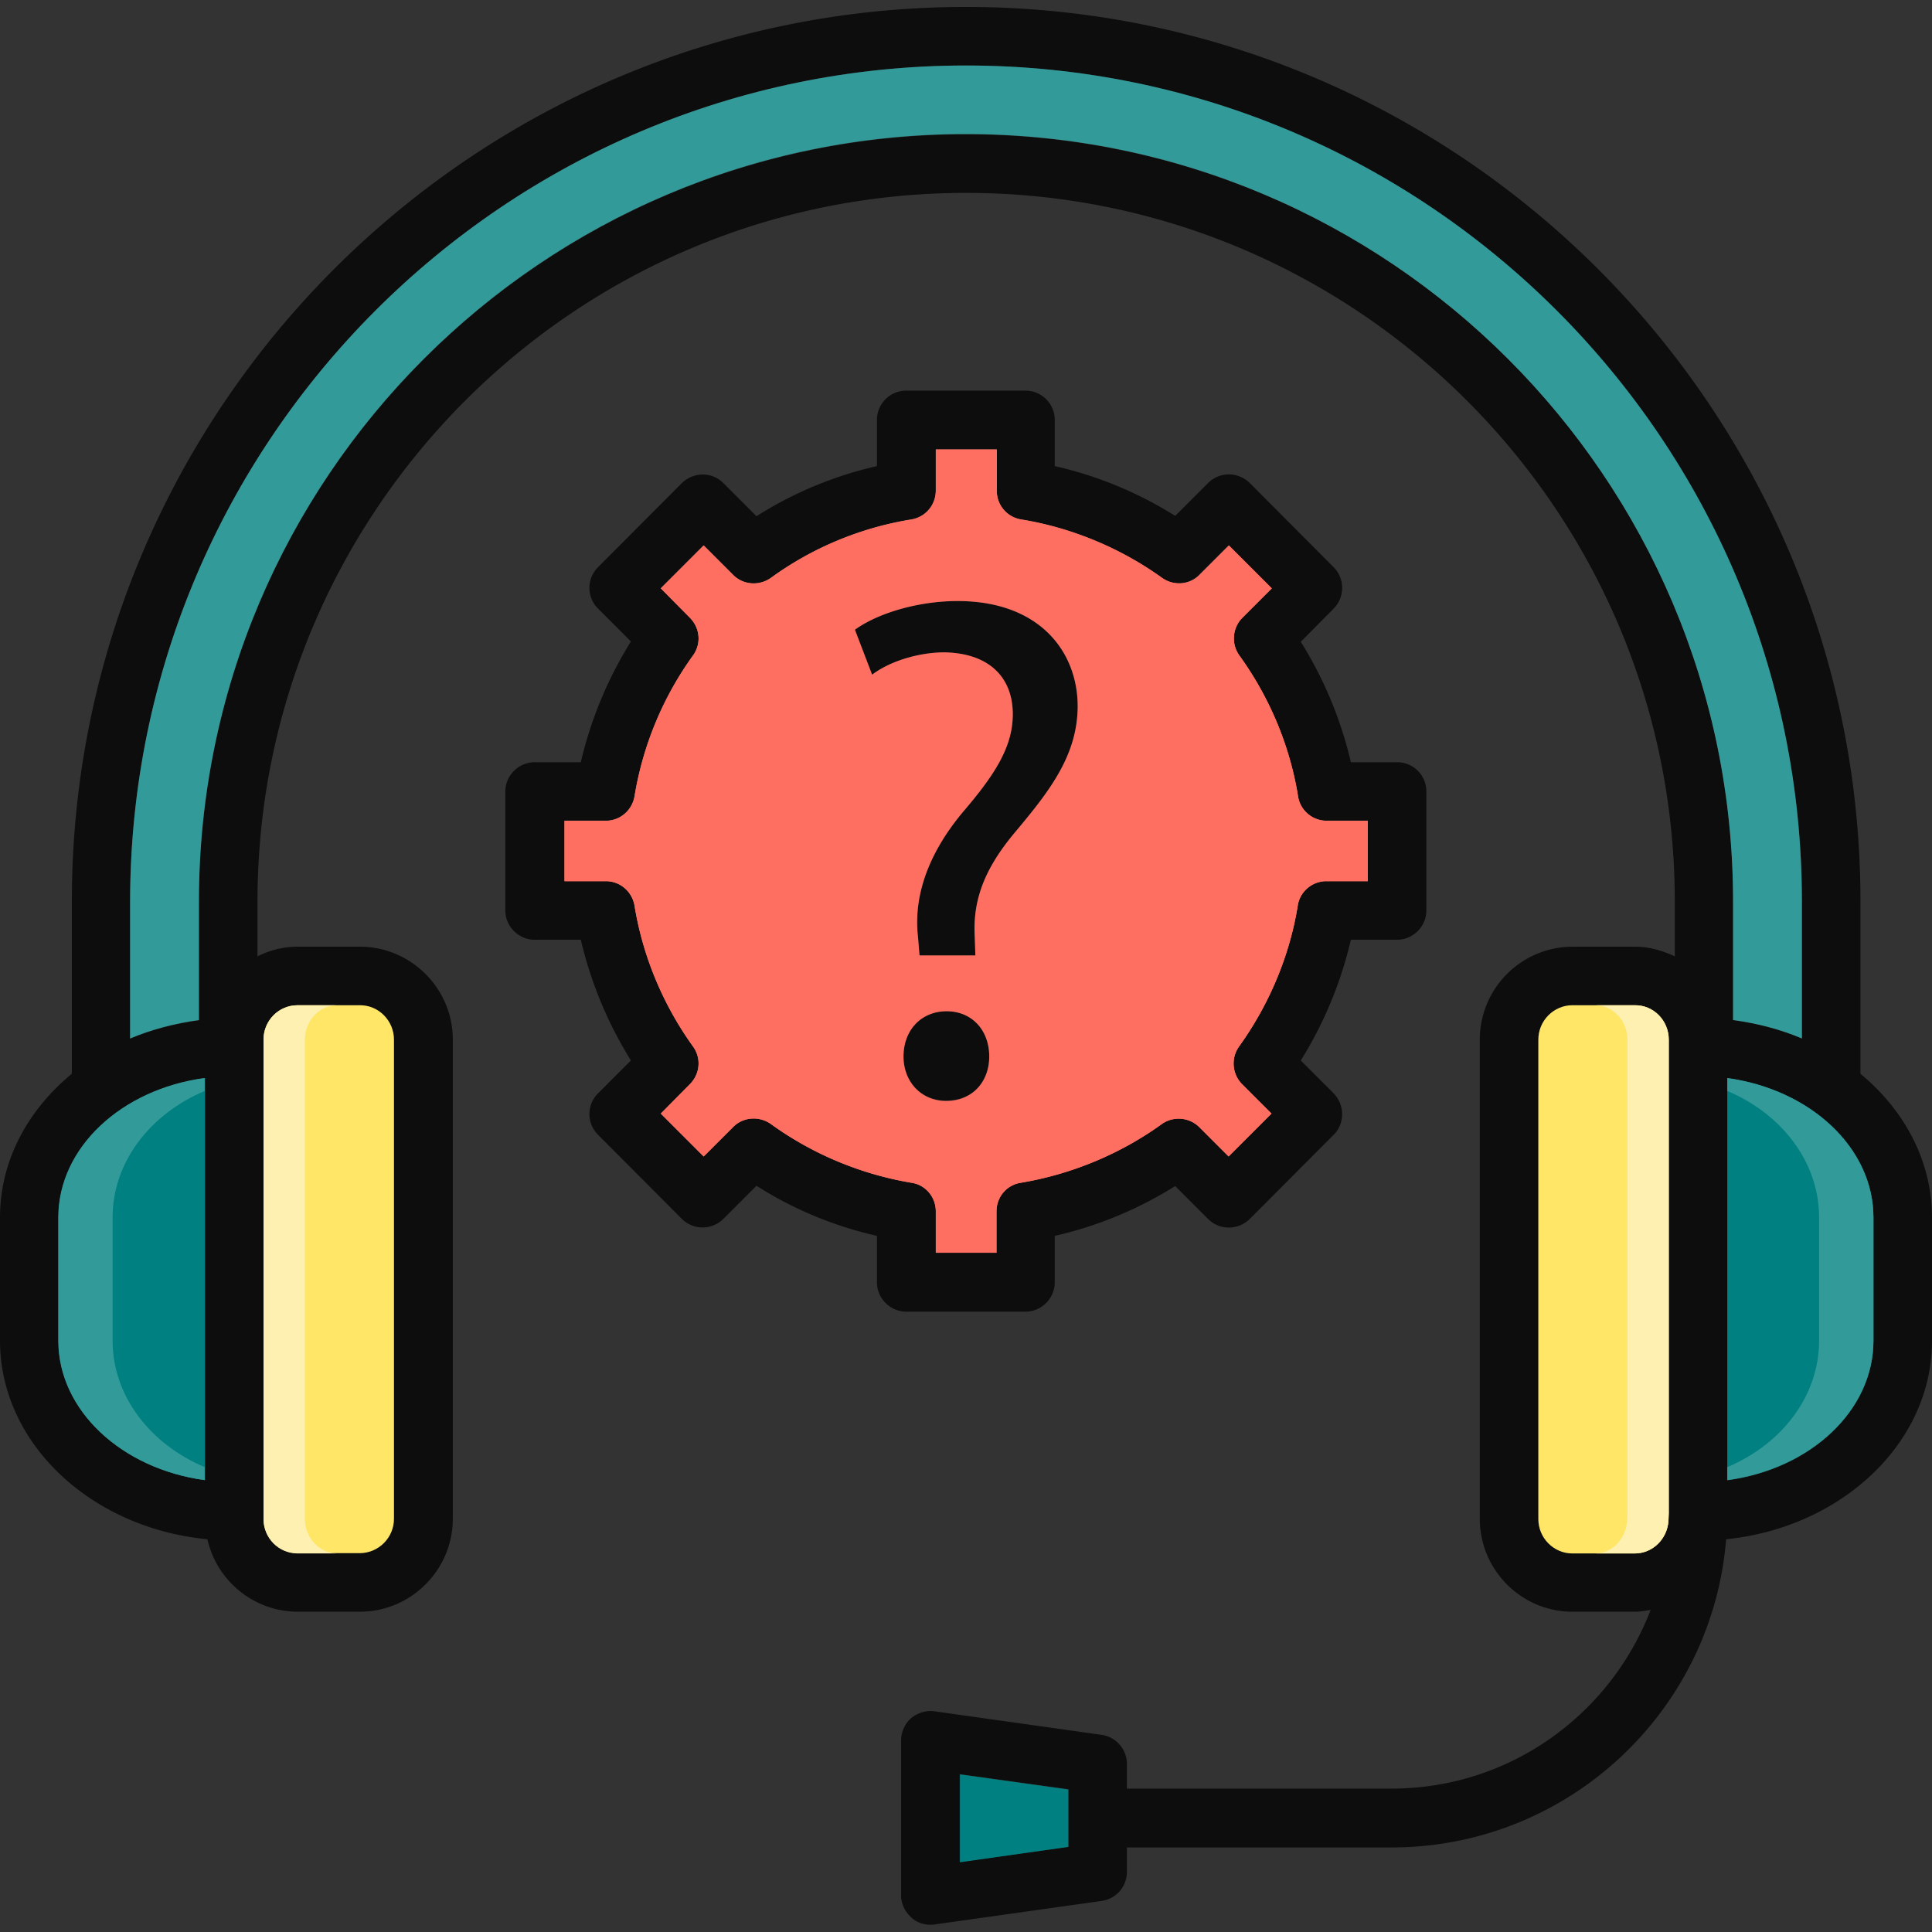 <svg
    xmlns="http://www.w3.org/2000/svg"
    version="1.1"
    xmlns:xlink="http://www.w3.org/1999/xlink"
    width="512"
    height="512"
    x="0"
    y="0"
    viewBox="0 0 64 64"
    style="enable-background:new 0 0 512 512"
    xml:space="preserve"
    class="">
	<rect x="0" y="0" width="64" height="64" fill="#333333" stroke="none"/>
	<g>
		<path
            fill="#0d0d0d"
            d="M61.63 35.57v-5.71C61.63 13.52 48.34.23 32 .23S2.38 13.52 2.38 29.86v5.71C.91 36.78 0 38.46 0 40.33v4.08c0 3.4 3.01 6.21 6.87 6.58.31 1.37 1.53 2.4 3 2.4h2.05c1.7 0 3.08-1.39 3.08-3.08V34.44c0-1.7-1.39-3.08-3.08-3.08H9.86c-.48 0-.93.12-1.33.32v-1.81C8.53 16.92 19.05 6.39 32 6.39s23.48 10.53 23.48 23.48v1.81c-.41-.19-.85-.32-1.33-.32h-2.06a3.08 3.08 0 0 0-3.07 3.08v15.87c0 1.7 1.38 3.08 3.07 3.08h2.06c.18 0 .36-.03.53-.06-1.33 3.46-4.66 5.92-8.59 5.92h-8.76v-.82c0-.48-.36-.89-.83-.96l-5.54-.78c-.28-.04-.56.05-.77.22-.21.18-.34.46-.34.74v5.14c0 .28.13.54.34.73.17.16.4.24.63.24.05 0 .1 0 .14-.01l5.54-.78c.48-.07.83-.48.83-.96v-.81h8.76c5.84 0 10.63-4.5 11.09-10.21C61.01 50.6 64 47.8 64 44.42v-4.08c0-1.88-.91-3.56-2.37-4.77zm-52.9-1.13c0-.63.5-1.14 1.13-1.14h2.05c.63 0 1.14.51 1.14 1.14v15.87c0 .63-.51 1.14-1.14 1.14H9.86c-.63 0-1.13-.51-1.13-1.14zm26.66 26.74-3.6.5v-2.91l3.6.5zm19.89-11.06c0 .09-.01.17-.01.26-.04.6-.52 1.08-1.12 1.08h-2.06c-.62 0-1.13-.51-1.13-1.14V34.44c0-.63.51-1.14 1.13-1.14h2.06c.63 0 1.13.51 1.13 1.14zM6.79 49.03c-2.74-.37-4.85-2.3-4.85-4.62v-4.08c0-2.32 2.1-4.25 4.85-4.62zM32 4.45c-14.01 0-25.41 11.39-25.41 25.42v3.93c-.8.11-1.57.31-2.28.61v-4.54C4.32 14.59 16.74 2.17 32 2.17c15.27 0 27.69 12.42 27.69 27.69v4.54c-.71-.3-1.47-.5-2.28-.61v-3.93C57.42 15.84 46.01 4.45 32 4.45zm30.06 39.97c0 2.32-2.09 4.25-4.84 4.62V35.72c2.74.37 4.84 2.3 4.84 4.62z"
            opacity="1"
            data-original="#0d0d0d"
            class="" />
		<path
            fill="#FFE667"
            d="M13.05 34.44v15.87c0 .63-.51 1.14-1.14 1.14H9.86c-.63 0-1.13-.51-1.13-1.14V34.44c0-.63.5-1.14 1.13-1.14h2.05c.63-.01 1.14.51 1.14 1.14zM55.28 34.44v15.68c0 .09-.01.17-.01.26-.04.6-.52 1.08-1.12 1.08h-2.06c-.62 0-1.13-.51-1.13-1.14V34.44c0-.63.51-1.14 1.13-1.14h2.06c.63-.01 1.13.51 1.13 1.14z"
            opacity="1"
            data-original="#FFE667" />
		<path
            fill="#008080"
            d="M35.39 59.28v1.9l-3.59.51v-2.91zM6.79 35.72v13.31c-2.74-.37-4.85-2.3-4.85-4.62v-4.08c0-2.31 2.1-4.24 4.85-4.61z"
            opacity="1"
            data-original="#008080" />
		<path
            fill="#FDF0B0"
            d="M11.17 51.46H9.86c-.63 0-1.13-.51-1.13-1.14V34.44c0-.63.5-1.14 1.13-1.14h1.31c-.59 0-1.07.51-1.07 1.14v15.87c0 .63.48 1.15 1.07 1.15zM55.28 34.44v15.68c0 .09-.01.17-.01.26-.04.6-.52 1.08-1.12 1.08h-1.31c.56 0 1.02-.48 1.06-1.08 0-.09.01-.17.01-.26V34.44c0-.63-.48-1.14-1.07-1.14h1.31c.63-.01 1.13.51 1.13 1.14z"
            opacity="1"
            data-original="#FDF0B0" />
		<path
            fill="#008080"
            d="M62.06 40.33v4.08c0 2.32-2.09 4.25-4.84 4.62V35.72c2.75.37 4.84 2.3 4.84 4.61z"
            opacity="1"
            data-original="#008080" />
		<path
            fill="#339A9A"
            d="M3.73 40.33v4.08c0 1.84 1.25 3.43 3.05 4.19v.43c-2.74-.37-4.85-2.3-4.85-4.62v-4.08c0-2.32 2.1-4.25 4.85-4.62v.43c-1.8.76-3.05 2.35-3.05 4.19zM62.06 40.33v4.08c0 2.32-2.09 4.25-4.84 4.62v-.43c1.8-.76 3.04-2.35 3.04-4.19v-4.08c0-1.84-1.24-3.43-3.04-4.19v-.43c2.75.38 4.84 2.31 4.84 4.62zM59.69 29.86v4.54c-.71-.3-1.47-.5-2.28-.61v-3.93c0-14.02-11.4-25.42-25.42-25.42s-25.4 11.4-25.4 25.42v3.93c-.8.11-1.57.31-2.28.61v-4.54C4.32 14.59 16.74 2.17 32 2.17c15.27 0 27.69 12.42 27.69 27.69z"
            opacity="1"
            data-original="#339A9A"
            class="" />
		<g fill="#0d0d0d">
			<path
                d="M32.77 34.99c0 .83-.54 1.47-1.43 1.47-.83 0-1.41-.64-1.41-1.47 0-.88.59-1.5 1.43-1.5.83 0 1.41.62 1.41 1.5zM33.65 27.54c-1.05 1.24-1.43 2.29-1.36 3.5l.02.61h-1.85l-.05-.61c-.15-1.29.29-2.7 1.47-4.12 1.08-1.26 1.67-2.18 1.67-3.26 0-1.21-.77-2.02-2.26-2.05-.85 0-1.81.29-2.4.74l-.57-1.49c.79-.57 2.14-.95 3.4-.95 2.73 0 3.98 1.69 3.98 3.49-.01 1.62-.92 2.79-2.05 4.14z"
                fill="#0d0d0d"
                opacity="1"
                data-original="#0d0d0d"
                class="" />
			<path
                d="M46.28 25.25h-1.53c-.33-1.41-.89-2.76-1.66-3.99l1.09-1.1a.976.976 0 0 0 0-1.37L41.4 16c-.39-.38-1-.38-1.38 0l-1.09 1.09c-1.22-.77-2.58-1.33-3.99-1.65v-1.53a.97.97 0 0 0-.97-.97h-3.95a.97.97 0 0 0-.97.97v1.53c-1.41.32-2.76.88-3.99 1.66l-1.1-1.1a.952.952 0 0 0-.68-.28c-.26 0-.5.1-.69.28l-2.78 2.79c-.38.38-.38.99 0 1.37l1.09 1.09a13.24 13.24 0 0 0-1.66 4h-1.53c-.53 0-.97.44-.97.97v3.94c0 .53.44.97.97.97h1.53c.33 1.41.89 2.76 1.66 4l-1.09 1.09c-.38.38-.38.99 0 1.37l2.78 2.79a.976.976 0 0 0 1.37 0l1.1-1.1c1.22.78 2.58 1.34 3.99 1.66v1.54c0 .53.44.97.97.97h3.95c.53 0 .97-.44.97-.97v-1.54c1.41-.32 2.76-.88 3.99-1.65l1.09 1.09c.38.38.99.38 1.38 0l2.78-2.79c.18-.17.28-.43.28-.68 0-.26-.1-.5-.28-.69l-1.09-1.09a13.24 13.24 0 0 0 1.66-4h1.53c.53 0 .97-.44.97-.97v-3.94c0-.54-.43-.97-.97-.97zm-.97 3.93h-1.37c-.48 0-.88.35-.95.81-.27 1.68-.95 3.29-1.94 4.66-.28.39-.24.92.1 1.26l.97.97-1.42 1.42-.97-.97a.97.97 0 0 0-1.25-.1c-1.38.99-3 1.66-4.66 1.94-.48.07-.81.48-.81.95v1.37H31v-1.37a.95.95 0 0 0-.81-.95c-1.68-.28-3.29-.95-4.66-1.95a.971.971 0 0 0-1.25.11l-.97.97-1.42-1.42.96-.97a.96.96 0 0 0 .11-1.25c-1-1.4-1.67-3.01-1.94-4.67a.965.965 0 0 0-.95-.81H18.7v-2h1.37c.47 0 .87-.35.95-.81.28-1.7.93-3.27 1.94-4.67a.96.96 0 0 0-.11-1.25l-.96-.97 1.42-1.42.97.97c.33.34.86.38 1.25.11 1.38-1 2.99-1.67 4.66-1.94.48-.08.81-.48.81-.96v-1.36h2.01v1.36c0 .48.34.88.81.96 1.67.27 3.29.94 4.66 1.93.39.28.92.24 1.25-.1l.97-.97 1.42 1.42-.97.97c-.34.34-.38.87-.1 1.26.99 1.38 1.67 2.99 1.94 4.66.07.47.48.81.95.81h1.37z"
                fill="#0d0d0d"
                opacity="1"
                data-original="#0d0d0d"
                class="" />
		</g>
		<path
            fill="#FF6F61"
            d="M43.95 27.19c-.48 0-.88-.35-.95-.81-.27-1.68-.95-3.29-1.94-4.66a.973.973 0 0 1 .1-1.26l.97-.97-1.42-1.42-.97.97c-.33.34-.86.38-1.25.1-1.38-.99-3-1.66-4.66-1.93a.959.959 0 0 1-.81-.96v-1.36H31v1.36c0 .48-.34.88-.81.96-1.68.27-3.29.94-4.66 1.94-.39.27-.92.23-1.25-.11l-.97-.97-1.42 1.42.96.97c.34.34.39.86.11 1.25a11.053 11.053 0 0 0-1.94 4.67c-.08.47-.48.81-.95.81H18.7v2h1.37c.48 0 .87.35.95.81.27 1.67.94 3.28 1.94 4.67.28.39.23.91-.11 1.25l-.96.97 1.42 1.42.97-.97c.33-.34.86-.38 1.25-.11 1.38 1 2.99 1.67 4.66 1.95.48.07.81.48.81.95v1.37h2.01v-1.37c0-.48.34-.88.81-.95 1.67-.28 3.29-.95 4.66-1.94a.97.97 0 0 1 1.25.1l.97.97 1.42-1.42-.97-.97a.973.973 0 0 1-.1-1.26c.99-1.38 1.67-2.99 1.94-4.66.07-.47.48-.81.95-.81h1.37v-2zm-12.61 9.28c-.83 0-1.41-.64-1.41-1.47 0-.88.59-1.5 1.43-1.5.83 0 1.41.62 1.41 1.5 0 .83-.55 1.47-1.43 1.47zm2.31-8.93c-1.05 1.24-1.43 2.29-1.36 3.5l.02.61h-1.85l-.05-.61c-.15-1.29.29-2.7 1.47-4.12 1.08-1.26 1.67-2.18 1.67-3.26 0-1.21-.77-2.02-2.26-2.05-.85 0-1.81.29-2.4.74l-.57-1.49c.79-.57 2.14-.95 3.4-.95 2.73 0 3.98 1.69 3.98 3.49-.01 1.62-.92 2.79-2.05 4.14z"
            opacity="1"
            data-original="#FF6F61" />
		<path
            fill="#FF6F61"
            d="M43.95 27.19c-.48 0-.88-.35-.95-.81-.27-1.68-.95-3.29-1.94-4.66a.973.973 0 0 1 .1-1.26l.97-.97-1.42-1.42-.97.97c-.33.34-.86.38-1.25.1-1.38-.99-3-1.66-4.66-1.93a.959.959 0 0 1-.81-.96v-1.36H31v1.36c0 .48-.34.88-.81.96-1.68.27-3.29.94-4.66 1.94-.39.27-.92.23-1.25-.11l-.97-.97-1.42 1.42.96.97c.34.34.39.86.11 1.25a11.053 11.053 0 0 0-1.94 4.67c-.08.47-.48.81-.95.81H18.7v2h1.37c.48 0 .87.35.95.81.27 1.67.94 3.28 1.94 4.67.28.39.23.91-.11 1.25l-.96.97 1.42 1.42.97-.97c.33-.34.86-.38 1.25-.11 1.38 1 2.99 1.67 4.66 1.95.48.07.81.48.81.95v1.37h2.01v-1.37c0-.48.34-.88.81-.95 1.67-.28 3.29-.95 4.66-1.94a.97.97 0 0 1 1.25.1l.97.97 1.42-1.42-.97-.97a.973.973 0 0 1-.1-1.26c.99-1.38 1.67-2.99 1.94-4.66.07-.47.48-.81.95-.81h1.37v-2zm.05 1.9h-1.23c-.43 0-.8.31-.85.74-.24 1.5-.85 2.96-1.75 4.2-.25.35-.22.83.09 1.13l.87.87-1.28 1.28-.87-.87c-.3-.3-.78-.34-1.12-.09-1.24.89-2.71 1.49-4.21 1.75-.43.06-.73.43-.73.85v1.23H31.1v-1.23c0-.43-.3-.8-.73-.85a9.867 9.867 0 0 1-4.21-1.76.867.867 0 0 0-1.12.1l-.87.87-1.28-1.28.86-.87c.31-.3.35-.78.1-1.12-.89-1.26-1.5-2.71-1.75-4.21a.868.868 0 0 0-.85-.74h-1.23v-1.8h1.23c.42 0 .79-.31.85-.73.25-1.53.84-2.95 1.75-4.22.25-.35.21-.81-.1-1.12l-.86-.87 1.28-1.28.87.87c.3.31.78.35 1.12.1 1.24-.89 2.7-1.5 4.21-1.75a.87.87 0 0 0 .73-.86V16.2h1.81v1.22c0 .43.3.8.73.86 1.5.24 2.97.85 4.21 1.74.35.26.82.22 1.12-.09l.87-.87 1.28 1.28-.87.87a.87.87 0 0 0-.09 1.13c.89 1.24 1.5 2.7 1.75 4.21.06.42.43.73.85.73H44z"
            opacity="1"
            data-original="#FF6F61" />
	</g>
</svg>
